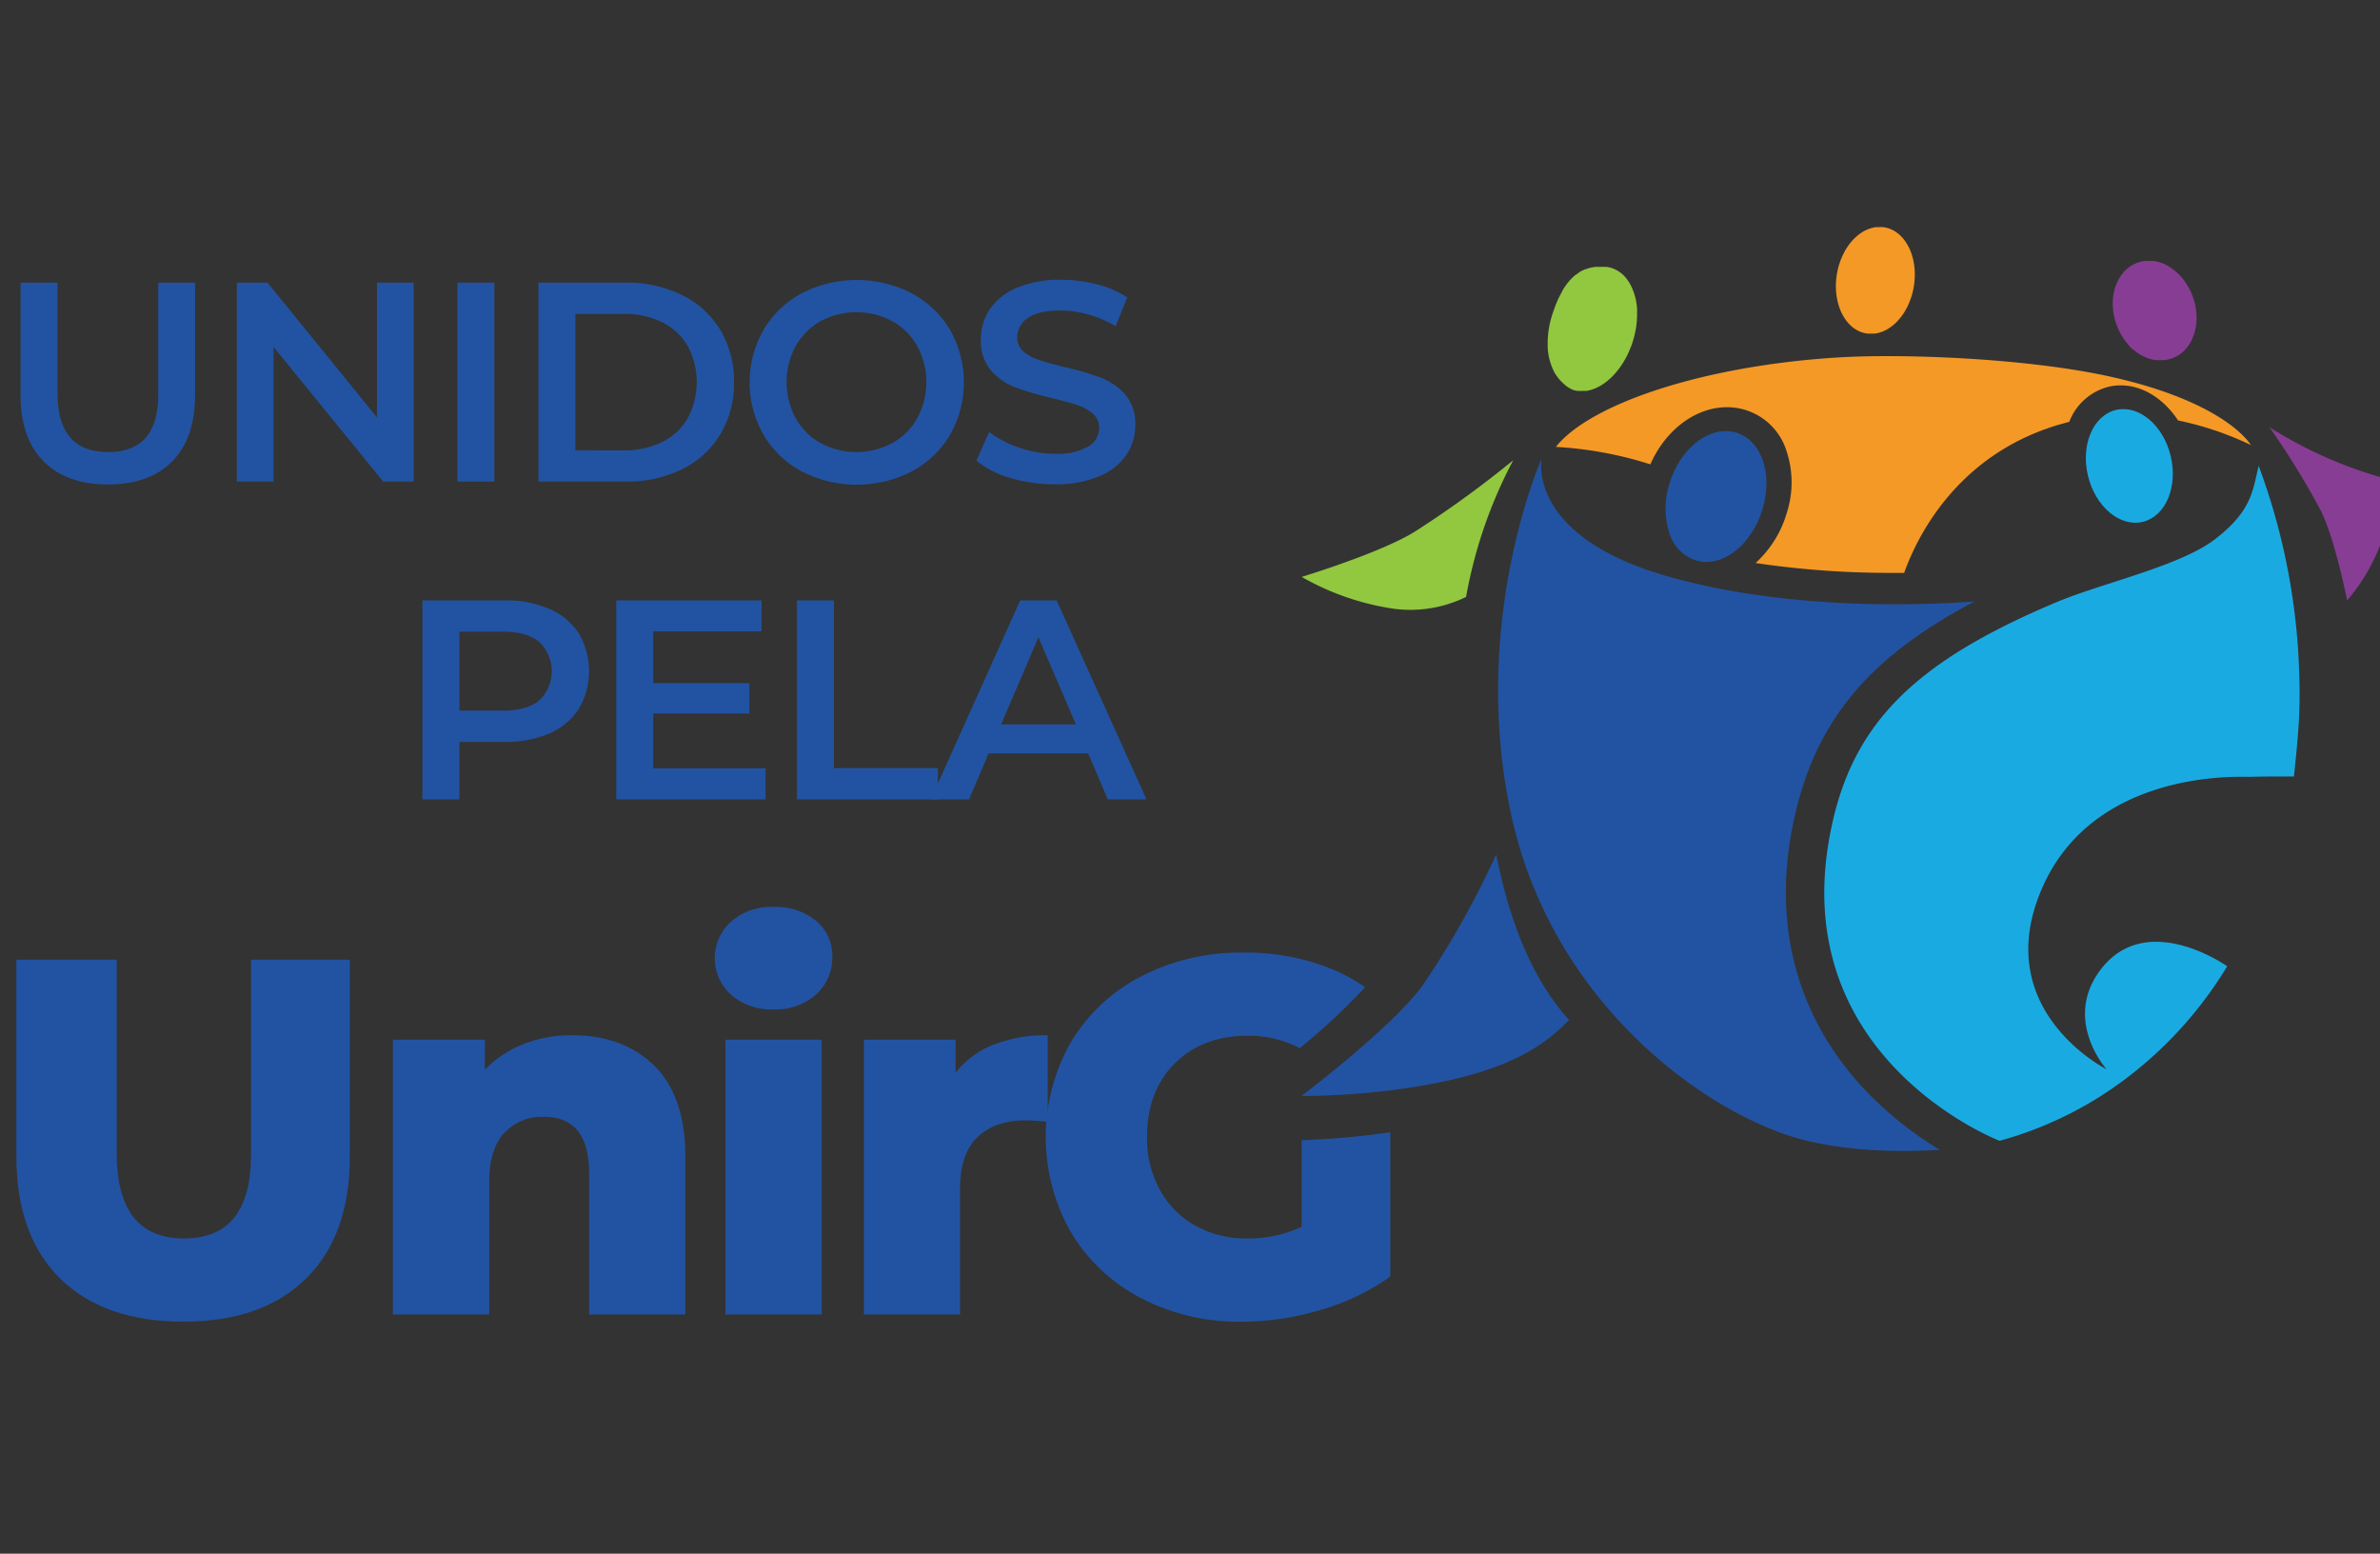 <svg id="Layer_1" data-name="Layer 1" xmlns="http://www.w3.org/2000/svg" viewBox="0 0 427.04 278.72"><rect x="0" y="0" width="427.04" height="278.72" fill="#333333" stroke="none"/><defs><style>.cls-1{fill:#2253a2;}.cls-2{fill:#f49926;}.cls-3{fill:#fff;}.cls-4{fill:#1aaae2;}.cls-5{fill:#92c740;}.cls-6{fill:#883d95;}</style></defs><title>logo-positive</title><path class="cls-1" d="M7.82,82.76Q3.68,78.6,3.69,70.85V50.7h6.63V70.59q0,10.51,9.08,10.51t9-10.51V50.7H35V70.85q0,7.75-4.1,11.91T19.34,86.91Q11.95,86.91,7.82,82.76Z"/><path class="cls-1" d="M74.22,50.7V86.4H68.76L49.08,62.23V86.4H42.5V50.7H48L67.64,74.88V50.7Z"/><path class="cls-1" d="M82.07,50.7H88.7V86.4H82.07Z"/><path class="cls-1" d="M96.61,50.7h15.6a22.39,22.39,0,0,1,10.15,2.22,16.43,16.43,0,0,1,6.89,6.27,17.81,17.81,0,0,1,2.45,9.36,17.76,17.76,0,0,1-2.45,9.36,16.36,16.36,0,0,1-6.89,6.27,22.39,22.39,0,0,1-10.15,2.22H96.61Zm15.3,30.09a15.18,15.18,0,0,0,6.91-1.5A10.71,10.71,0,0,0,123.41,75a13.73,13.73,0,0,0,0-12.9,10.74,10.74,0,0,0-4.59-4.28,15.06,15.06,0,0,0-6.91-1.51h-8.67V80.79Z"/><path class="cls-1" d="M143.83,84.54A17.5,17.5,0,0,1,137,78a19,19,0,0,1,0-18.82,17.64,17.64,0,0,1,6.88-6.58,21.63,21.63,0,0,1,19.69,0,17.66,17.66,0,0,1,6.88,6.56,19.05,19.05,0,0,1,0,18.87,17.56,17.56,0,0,1-6.88,6.55,21.63,21.63,0,0,1-19.69,0Zm16.27-5.05A11.54,11.54,0,0,0,164.59,75a13.58,13.58,0,0,0,0-12.9,11.6,11.6,0,0,0-4.49-4.49,13.7,13.7,0,0,0-12.85,0,11.67,11.67,0,0,0-4.49,4.49,13.58,13.58,0,0,0,0,12.9,11.6,11.6,0,0,0,4.49,4.49,13.63,13.63,0,0,0,12.85,0Z"/><path class="cls-1" d="M181.29,85.74a16.64,16.64,0,0,1-6.09-3.11l2.29-5.15a18.35,18.35,0,0,0,5.38,2.83,19.61,19.61,0,0,0,6.4,1.09,11.08,11.08,0,0,0,5.95-1.27,3.88,3.88,0,0,0,2-3.37,3.25,3.25,0,0,0-1.1-2.52,7.76,7.76,0,0,0-2.78-1.56c-1.12-.37-2.65-.79-4.59-1.27a53.2,53.2,0,0,1-6.6-1.94,11,11,0,0,1-4.34-3A8.22,8.22,0,0,1,176,60.85a9.55,9.55,0,0,1,1.61-5.38,10.89,10.89,0,0,1,4.85-3.85,19.62,19.62,0,0,1,7.93-1.43,25.8,25.8,0,0,1,6.42.82,17.66,17.66,0,0,1,5.46,2.34l-2.09,5.16a20.88,20.88,0,0,0-4.9-2.1,18.55,18.55,0,0,0-5-.71c-2.61,0-4.56.44-5.83,1.33a4.07,4.07,0,0,0-1.92,3.52,3.16,3.16,0,0,0,1.1,2.49,7.81,7.81,0,0,0,2.78,1.53c1.12.38,2.65.8,4.59,1.28a48.61,48.61,0,0,1,6.53,1.91,11.29,11.29,0,0,1,4.36,3,8,8,0,0,1,1.81,5.5,9.42,9.42,0,0,1-1.61,5.36,10.86,10.86,0,0,1-4.87,3.82,19.7,19.7,0,0,1-8,1.43A27.33,27.33,0,0,1,181.29,85.74Z"/><path class="cls-1" d="M98.57,109.23a11.74,11.74,0,0,1,5.28,4.39,13.37,13.37,0,0,1,0,13.54,11.66,11.66,0,0,1-5.28,4.41,19.74,19.74,0,0,1-8.08,1.53H82.43v10.3H75.8V107.7H90.49A19.74,19.74,0,0,1,98.57,109.23Zm-1.81,16.42a7.27,7.27,0,0,0,0-10.5q-2.25-1.84-6.58-1.84H82.43v14.18h7.75Q94.51,127.49,96.76,125.65Z"/><path class="cls-1" d="M137.36,137.84v5.56H110.58V107.7h26.06v5.56H117.21v9.28h17.24V128H117.21v9.84Z"/><path class="cls-1" d="M143,107.7h6.63v30.09h18.66v5.61H143Z"/><path class="cls-1" d="M195.24,135.14H177.39l-3.52,8.26H167l16.06-35.7h6.53l16.12,35.7h-6.94Zm-2.19-5.2-6.73-15.61-6.69,15.61Z"/><path class="cls-1" d="M10.8,229.36q-7.86-7.74-7.86-21.92V172.16h18v34.73q0,15.29,12.1,15.28t12-15.28V172.16H62.77v35.28q0,14.19-7.86,21.92t-22,7.73Q18.67,237.09,10.8,229.36Z"/><path class="cls-1" d="M117.38,191.16q5.59,5.46,5.59,16.46v28.19H105.7V210.44q0-10.09-8.1-10.09a9.25,9.25,0,0,0-7.14,2.91q-2.68,2.91-2.68,8.73v23.82H70.5V186.52H87v5.37a19.64,19.64,0,0,1,6.91-4.59,23.45,23.45,0,0,1,8.73-1.59Q111.8,185.71,117.38,191.16Z"/><path class="cls-1" d="M131.16,178.43a8.82,8.82,0,0,1,0-13.09,10.92,10.92,0,0,1,7.64-2.64,11.28,11.28,0,0,1,7.63,2.5,8.08,8.08,0,0,1,2.91,6.41,8.83,8.83,0,0,1-2.91,6.78,10.8,10.8,0,0,1-7.63,2.68A10.92,10.92,0,0,1,131.16,178.43Zm-1,8.09h17.28v49.29H130.16Z"/><path class="cls-1" d="M178.31,187.39a26,26,0,0,1,9.68-1.68v15.55a36.13,36.13,0,0,0-3.91-.28q-5.55,0-8.68,3t-3.14,9.19v22.64H155V186.52h16.46v5.92A16,16,0,0,1,178.31,187.39Z"/><path class="cls-1" d="M268.46,153.29a160.41,160.41,0,0,1-13,23.19c-5.12,7.42-21.93,20.12-21.93,20.12s16.29.2,30.61-3.85c10.59-3,14.79-7.18,17.4-9.77C274.75,175.45,270.83,165.1,268.46,153.29Z"/><path class="cls-2" d="M323.06,81.33a1,1,0,0,1-.71-.3,1,1,0,0,1-.24-1,18.87,18.87,0,0,0,.5-2.14,1,1,0,0,1,1-.83l.17,0a1,1,0,0,1,.81,1.16A23.12,23.12,0,0,1,324,80.6h0a1,1,0,0,1-1,.73Z"/><path class="cls-3" d="M323.6,78.05l0,.14,0-.14m0,.14c-.13.71-.3,1.42-.5,2.14h0c.2-.72.37-1.43.5-2.14"/><path class="cls-4" d="M405.27,83.56c-1.09,4.53-1.26,8.11-7.82,13.16-6.27,4.84-20.35,7.88-28.51,11.33-26.15,11-37.4,22.42-40.84,43.08-6.55,39.25,30.69,53.52,30.69,53.52a66.9,66.9,0,0,0,23-11.42,71.71,71.71,0,0,0,17.83-19.89s-14.79-10.52-23,1c-6.35,8.91,1.36,17.48,1.36,17.48s-20.45-10.28-12-31.46c8.85-22.28,35.45-21,37.49-21,3.31-.1,8.13-.06,8.13-.06.89-8.65,1.3-12.68.79-22A116.8,116.8,0,0,0,405.27,83.56Z"/><path class="cls-2" d="M378.81,67.6c-15-3.36-37.75-4.24-49.77-3.43-24.47,1.64-44,8.56-49.87,16a68.19,68.19,0,0,1,16.95,3.13c2.7-6.14,8.08-10.25,13.74-10.25h0a11.17,11.17,0,0,1,10.68,7.82A17.77,17.77,0,0,1,320.6,92,19.45,19.45,0,0,1,315,101a164.57,164.57,0,0,0,24.91,1.77h1.75c2.49-7,10.2-22.23,29.62-27.09l.11-.27a10.22,10.22,0,0,1,7.42-6.13,9.68,9.68,0,0,1,1.7-.15c4,0,7.78,2.45,10.3,6.3a56.42,56.42,0,0,1,13.05,4.4S399.61,72.25,378.81,67.6Z"/><path class="cls-1" d="M335.88,196.8c-8.75-8.73-18.38-23.9-14.6-46.6,2-11.72,6.25-20.71,13.51-28.3,4.85-5.06,11.18-9.62,19.49-14-12.19.86-34,1.25-54.24-4.28-26.39-7.23-23.42-21.36-23.42-21.36s-13,29.16-5.47,63.89,36.26,54.47,53.07,58.49c8.64,2.06,17.58,2,23.83,1.63A65.17,65.17,0,0,1,335.88,196.8Z"/><ellipse class="cls-4" cx="382.07" cy="83.58" rx="7.63" ry="10.32" transform="translate(-8.95 91.98) rotate(-13.57)"/><path class="cls-1" d="M311.28,77.54a6.88,6.88,0,0,0-1.64-.2h0c-4.25,0-8.51,4-10.13,9.57a14.3,14.3,0,0,0,0,8.62,7.35,7.35,0,0,0,5,5.07,6.41,6.41,0,0,0,1.64.21c4.25,0,8.51-4,10.12-9.58C318.18,84.87,315.92,78.73,311.28,77.54Zm-3,.88h0Zm-.67.19-.05,0ZM311,98Z"/><path class="cls-5" d="M271.52,82.56a188.24,188.24,0,0,1-17.61,12.78c-6.1,3.82-20.35,8.15-20.35,8.15a46.89,46.89,0,0,0,16.42,5.7,22.72,22.72,0,0,0,13.08-2.11A83.53,83.53,0,0,1,271.52,82.56Z"/><path class="cls-6" d="M407.21,76.64a143.3,143.3,0,0,1,9.09,14.74c2.63,5,4.84,16.34,4.84,16.34a34.29,34.29,0,0,0,6.62-11.89,15.74,15.74,0,0,0-.42-10.17A77.44,77.44,0,0,1,407.21,76.64Z"/><path class="cls-5" d="M293.74,56.46c0-.35,0-.7,0-1a10.72,10.72,0,0,0-1.25-4.5,7.15,7.15,0,0,0-.45-.71,5.69,5.69,0,0,0-2.41-2,4.74,4.74,0,0,0-.75-.26l-.29-.06h0l-.37-.06h0l-.44,0h0l-.5,0h-.58l-.39,0h-.08l-.48.09-.11,0-.44.12-.08,0-.51.19-.12,0-.47.23-.08,0c-.18.1-.35.2-.53.32l-.13.09-.49.36-.06,0-.54.48a1.59,1.59,0,0,1-.13.13c-.16.16-.33.34-.49.53l-.05.06a7.4,7.4,0,0,0-.52.67l-.13.17c-.16.23-.32.48-.48.74l0,.05c-.16.28-.32.58-.48.89l-.12.23c-.16.31-.31.64-.46,1v0c-.15.36-.3.74-.44,1.14,0,.09-.07.19-.11.29-.14.41-.28.83-.41,1.28a16.5,16.5,0,0,0-.67,4.44c0,.36,0,.71,0,1a10.86,10.86,0,0,0,1.11,4.24,6.92,6.92,0,0,0,.82,1.25,6.07,6.07,0,0,0,.85.9A5.23,5.23,0,0,0,282.42,70a4.54,4.54,0,0,0,.72.13l.24,0a4.17,4.17,0,0,0,.5,0l.3,0,.45,0a1.8,1.8,0,0,0,.32-.06,4,4,0,0,0,.44-.11l.31-.09.45-.17.3-.13c.16-.07.31-.15.46-.23l.28-.15.52-.34.2-.13c.23-.17.46-.35.69-.55a1.07,1.07,0,0,0,.16-.14c.18-.15.35-.31.52-.48l.23-.25c.14-.15.28-.29.41-.45l.25-.3.37-.47.24-.33.33-.5.23-.37.31-.53c.07-.13.14-.25.2-.38s.2-.39.29-.59.12-.25.17-.38.19-.45.28-.68.09-.22.13-.34c.13-.34.25-.7.35-1.06A16.13,16.13,0,0,0,293.74,56.46Z"/><path class="cls-2" d="M337.93,40.75a5.48,5.48,0,0,0-.7,0H337l-.47,0-.27.05-.41.09-.28.09-.38.13-.29.13-.36.17-.29.17-.34.21-.28.2-.33.26-.26.23c-.11.09-.21.19-.31.29a3.07,3.07,0,0,0-.25.26c-.1.11-.2.21-.29.33l-.24.28-.27.37c-.07.1-.15.2-.22.31s-.16.26-.25.39-.13.22-.19.34l-.23.43a3.78,3.78,0,0,0-.17.35c-.07.15-.14.31-.2.47a3.68,3.68,0,0,0-.15.35c-.07.17-.12.35-.18.52l-.12.35c-.06.2-.11.4-.16.6a2.81,2.81,0,0,1-.08.31c-.06.31-.12.62-.17.94-.79,5.28,1.67,10,5.5,10.47a5.48,5.48,0,0,0,.7,0l.22,0a3.71,3.71,0,0,0,.47,0l.27-.05.41-.09.28-.09.39-.13.28-.13c.12-.06.25-.11.36-.18l.29-.16.34-.22.28-.19.33-.26.26-.23c.11-.09.21-.19.31-.29l.25-.26.29-.33.24-.29q.13-.16.27-.36c.07-.1.15-.2.22-.31l.25-.39c.06-.12.13-.22.19-.34s.16-.28.23-.43a3.78,3.78,0,0,0,.17-.35l.21-.47c0-.12.1-.23.14-.35s.12-.35.18-.52l.12-.35c.06-.2.11-.4.16-.61s.05-.2.08-.3c.07-.31.13-.63.17-.95C344.22,45.94,341.76,41.26,337.93,40.75Z"/><path class="cls-6" d="M393.68,53.91c-.09-.29-.18-.57-.29-.84l-.1-.27c-.08-.18-.15-.36-.23-.53l-.15-.3c-.08-.15-.16-.31-.25-.46a2.75,2.75,0,0,0-.17-.29,3.87,3.87,0,0,0-.27-.43l-.19-.27c-.09-.14-.2-.28-.3-.41l-.19-.24-.37-.41-.17-.19c-.19-.18-.37-.36-.57-.53l-.06-.05c-.17-.15-.36-.29-.54-.43l-.22-.15-.41-.27L389,47.7a4,4,0,0,0-.41-.21,1.69,1.69,0,0,0-.27-.13l-.4-.16-.28-.1a3.31,3.31,0,0,0-.42-.12l-.26-.07c-.16,0-.33-.06-.49-.09l-.21,0c-.23,0-.47,0-.7,0l-.51,0-.24,0a6.42,6.42,0,0,0-.74.14,6.14,6.14,0,0,0-3.53,2.52,7.54,7.54,0,0,0-.74,1.34,9.13,9.13,0,0,0-.7,3.19,8.35,8.35,0,0,0,0,.87,11.21,11.21,0,0,0,.45,2.69c.08.29.18.57.28.84,0,.09.07.18.11.27s.15.36.23.53.09.2.14.3.16.31.25.46a2.75,2.75,0,0,0,.17.29l.27.43c.06.09.12.19.19.28l.3.4.2.24L382,62l.17.19q.29.29.57.54l.06,0c.18.15.36.3.55.43l.21.15.42.27a2,2,0,0,0,.25.14l.4.22.27.12.4.16.28.1.43.13.26.06c.16,0,.32.06.48.09l.21,0a5.58,5.58,0,0,0,.7,0c.17,0,.33,0,.49,0l.26,0a6,6,0,0,0,.74-.14C393.06,63.51,395.09,58.76,393.68,53.91Z"/><path class="cls-1" d="M233.55,204.54v15.54a22.9,22.9,0,0,1-9.73,2.09,18.63,18.63,0,0,1-9.37-2.32,16.24,16.24,0,0,1-6.36-6.45,19.2,19.2,0,0,1-2.28-9.42q0-8.26,5-13.23T224,185.8a19.67,19.67,0,0,1,9.21,2.22,113.6,113.6,0,0,0,11.73-10.92,31.6,31.6,0,0,0-5.84-3.21,40.58,40.58,0,0,0-16-3,38.88,38.88,0,0,0-18.28,4.23,31.45,31.45,0,0,0-12.64,11.78,34.45,34.45,0,0,0,0,34.19,31.6,31.6,0,0,0,12.55,11.78,38,38,0,0,0,18,4.23,49.66,49.66,0,0,0,14.18-2.1,41.22,41.22,0,0,0,12.55-6V203.11A146,146,0,0,1,233.55,204.54Z"/></svg>
